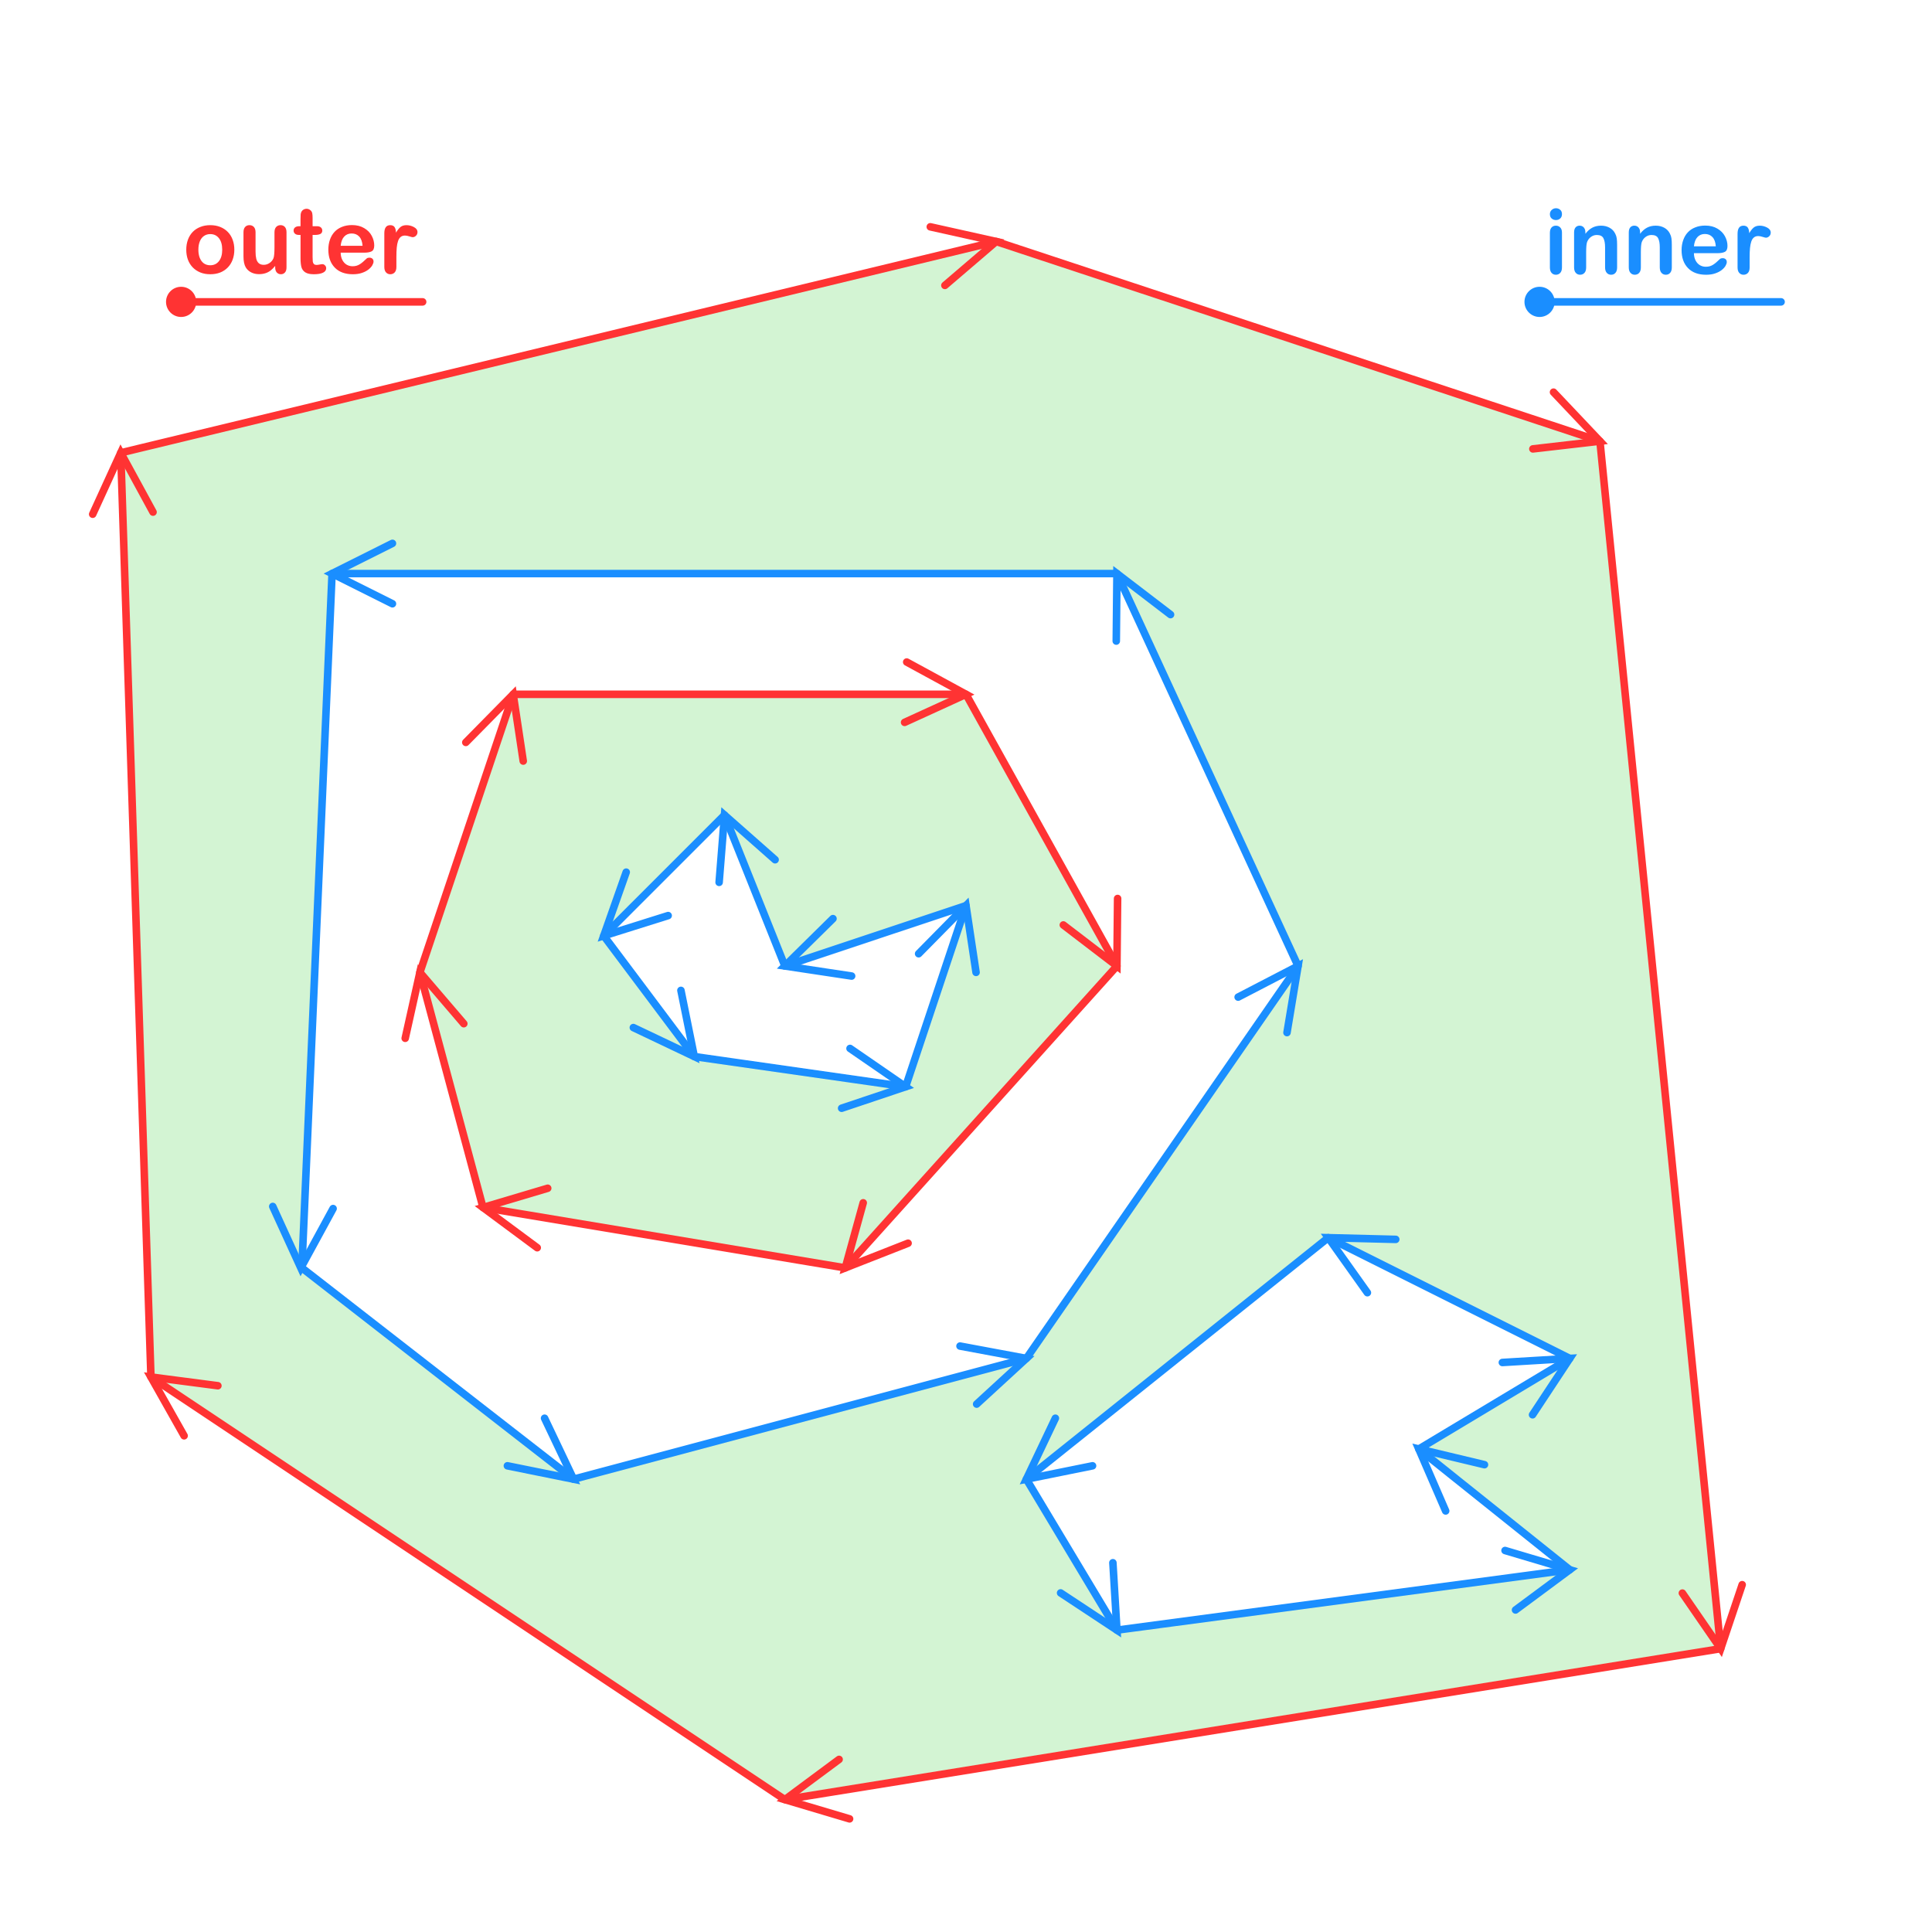 <?xml version="1.0" encoding="UTF-8" standalone="no"?>
<!-- Created with Inkscape (http://www.inkscape.org/) -->

<svg
   width="2048"
   height="2048"
   viewBox="0 0 2048 2048"
   version="1.1"
   id="svg5"
   inkscape:version="1.3.2 (091e20e, 2023-11-25)"
   sodipodi:docname="contour.svg"
   inkscape:export-filename="hole_solver.png"
   inkscape:export-xdpi="96"
   inkscape:export-ydpi="96"
   xmlns:inkscape="http://www.inkscape.org/namespaces/inkscape"
   xmlns:sodipodi="http://sodipodi.sourceforge.net/DTD/sodipodi-0.dtd"
   xmlns="http://www.w3.org/2000/svg"
   xmlns:svg="http://www.w3.org/2000/svg">
  <sodipodi:namedview
     id="namedview7"
     pagecolor="#ffffff"
     bordercolor="#666666"
     borderopacity="1.0"
     inkscape:showpageshadow="2"
     inkscape:pageopacity="0.0"
     inkscape:pagecheckerboard="true"
     inkscape:deskcolor="#d1d1d1"
     inkscape:document-units="px"
     showgrid="true"
     inkscape:zoom="3.4228051"
     inkscape:cx="1751.9256"
     inkscape:cy="383.6035"
     inkscape:window-width="2008"
     inkscape:window-height="1023"
     inkscape:window-x="351"
     inkscape:window-y="161"
     inkscape:window-maximized="0"
     inkscape:current-layer="layer1">
    <inkscape:grid
       id="grid1"
       units="px"
       originx="0"
       originy="0"
       spacingx="32"
       spacingy="32"
       empcolor="#0099e5"
       empopacity="0.302"
       color="#0099e5"
       opacity="0.149"
       empspacing="5"
       dotted="false"
       gridanglex="30"
       gridanglez="30"
       visible="true" />
  </sodipodi:namedview>
  <defs
     id="defs2">
    <inkscape:path-effect
       effect="fillet_chamfer"
       id="path-effect49"
       is_visible="true"
       lpeversion="1"
       nodesatellites_param="F,0,0,1,0,5.242,0,1 @ F,0,0,1,0,0,0,1 @ F,0,0,1,0,4,0,1 @ F,0,0,1,0,4.212,0,1 @ F,0,0,1,0,0,0,1 @ F,0,0,1,0,5.636,0,1 @ F,0,0,1,0,0,0,1"
       radius="0"
       unit="px"
       method="auto"
       mode="F"
       chamfer_steps="1"
       flexible="false"
       use_knot_distance="true"
       apply_no_radius="true"
       apply_with_radius="true"
       only_selected="false"
       hide_knots="false" />
  </defs>
  <g
     inkscape:label="Layer 1"
     inkscape:groupmode="layer"
     id="layer1">
    <path
       id="path26"
       style="fill:#1fc71f;fill-opacity:0.196;stroke:none;stroke-width:8;stroke-linecap:butt;stroke-linejoin:round;stroke-dasharray:none;stroke-opacity:1"
       d="M 1056 256 L 128 480 L 160 1459.674 L 832 1907.674 L 1824 1747.674 L 1696 467.674 L 1056 256 z M 352 608 L 1184 608 L 1376 1024 L 1088 1440 L 608 1568 L 320 1344 L 352 608 z M 1408 1312 L 1664 1440 L 1504 1536 L 1664 1664 L 1184 1728 L 1088 1568 L 1408 1312 z " />
    <path
       id="path29"
       style="fill:#1fc71f;fill-opacity:0.196;stroke:none;stroke-width:8;stroke-linecap:butt;stroke-linejoin:round;stroke-dasharray:none;stroke-opacity:1"
       d="M 544,736 445.102,1030.783 512,1280 l 384,64 288,-320 -160,-288 z m 224,128 64,160 192,-64 -64,192 -224,-32 -96,-128 z"
       sodipodi:nodetypes="cccccccccccccc" />
    <path
       style="fill:none;stroke:#1a8eff;stroke-width:8;stroke-linecap:round;stroke-linejoin:miter;stroke-dasharray:none;stroke-opacity:1"
       d="m 416,576 -64,32 64,32"
       id="path3"
       sodipodi:nodetypes="ccc" />
    <path
       style="fill:none;stroke:#ff3333;stroke-width:8;stroke-linecap:round;stroke-linejoin:miter;stroke-dasharray:none;stroke-opacity:1"
       d="M 986.16,240.434 1056,256 l -54.357,46.532"
       id="path4"
       sodipodi:nodetypes="ccc" />
    <path
       style="fill:none;stroke:#ff3333;stroke-width:8;stroke-linecap:round;stroke-linejoin:miter;stroke-dasharray:none;stroke-opacity:1"
       d="M 1846.782,1679.843 1824,1747.674 1783.404,1688.75"
       id="path5"
       sodipodi:nodetypes="ccc" />
    <path
       style="fill:none;stroke:#ff3333;stroke-width:8;stroke-linecap:round;stroke-linejoin:miter;stroke-dasharray:none;stroke-opacity:1"
       d="M 1624.915,475.855 1696,467.674 1646.804,415.714"
       id="path6"
       sodipodi:nodetypes="ccc" />
    <path
       style="fill:none;stroke:#ff3333;stroke-width:8;stroke-linecap:round;stroke-linejoin:miter;stroke-dasharray:none;stroke-opacity:1"
       d="M 900.584,1928.074 832,1907.674 l 57.471,-42.627"
       id="path7"
       sodipodi:nodetypes="ccc" />
    <path
       style="fill:none;stroke:#ff3333;stroke-width:8;stroke-linecap:round;stroke-linejoin:miter;stroke-dasharray:none;stroke-opacity:1"
       d="M 195.164,1521.991 160,1459.674 l 70.953,9.259"
       id="path8"
       sodipodi:nodetypes="ccc" />
    <path
       style="fill:none;stroke:#ff3333;stroke-width:8;stroke-linecap:round;stroke-linejoin:miter;stroke-dasharray:none;stroke-opacity:1"
       d="M 98.253,545.078 128,480 l 34.214,62.844"
       id="path9"
       sodipodi:nodetypes="ccc" />
    <path
       style="fill:none;stroke:#1a8eff;stroke-width:8;stroke-linecap:round;stroke-linejoin:miter;stroke-dasharray:none;stroke-opacity:1"
       d="m 289.136,1278.903 29.747,65.078 34.214,-62.844"
       id="path10"
       sodipodi:nodetypes="ccc" />
    <path
       style="fill:none;stroke:#1a8eff;stroke-width:8;stroke-linecap:round;stroke-linejoin:miter;stroke-dasharray:none;stroke-opacity:1"
       d="M 537.866,1553.814 608,1568 577.269,1503.381"
       id="path11"
       sodipodi:nodetypes="ccc" />
    <path
       style="fill:none;stroke:#1a8eff;stroke-width:8;stroke-linecap:round;stroke-linejoin:miter;stroke-dasharray:none;stroke-opacity:1"
       d="M 1035.3,1488.401 1088,1440 l -70.341,-13.12"
       id="path12"
       sodipodi:nodetypes="ccc" />
    <path
       style="fill:none;stroke:#1a8eff;stroke-width:8;stroke-linecap:round;stroke-linejoin:miter;stroke-dasharray:none;stroke-opacity:1"
       d="M 1364.27,1094.586 1376,1024 l -63.507,32.968"
       id="path13"
       sodipodi:nodetypes="ccc" />
    <path
       style="fill:none;stroke:#1a8eff;stroke-width:8;stroke-linecap:round;stroke-linejoin:miter;stroke-dasharray:none;stroke-opacity:1"
       d="M 1240.817,651.495 1184,608 l -0.706,71.551"
       id="path14"
       sodipodi:nodetypes="ccc" />
    <path
       style="fill:none;stroke:#ff3333;stroke-width:8;stroke-linecap:round;stroke-linejoin:miter;stroke-dasharray:none;stroke-opacity:1"
       d="M 1127.183,980.505 1184,1024 l 0.706,-71.551"
       id="path15"
       sodipodi:nodetypes="ccc" />
    <path
       style="fill:none;stroke:#ff3333;stroke-width:8;stroke-linecap:round;stroke-linejoin:miter;stroke-dasharray:none;stroke-opacity:1"
       d="M 915.044,1275.027 896,1344 l 66.605,-26.149"
       id="path16"
       sodipodi:nodetypes="ccc" />
    <path
       style="fill:none;stroke:#ff3333;stroke-width:8;stroke-linecap:round;stroke-linejoin:miter;stroke-dasharray:none;stroke-opacity:1"
       d="M 580.584,1259.601 512,1280 l 57.471,42.628"
       id="path17"
       sodipodi:nodetypes="ccc" />
    <path
       style="fill:none;stroke:#ff3333;stroke-width:8;stroke-linecap:round;stroke-linejoin:miter;stroke-dasharray:none;stroke-opacity:1"
       d="m 429.536,1100.623 15.566,-69.84 46.533,54.357"
       id="path18"
       sodipodi:nodetypes="ccc" />
    <path
       style="fill:none;stroke:#ff3333;stroke-width:8;stroke-linecap:round;stroke-linejoin:miter;stroke-dasharray:none;stroke-opacity:1"
       d="M 554.656,806.756 544,736 493.789,786.979"
       id="path19"
       sodipodi:nodetypes="ccc" />
    <path
       style="fill:none;stroke:#ff3333;stroke-width:8;stroke-linecap:round;stroke-linejoin:miter;stroke-dasharray:none;stroke-opacity:1"
       d="M 961.156,701.787 1024,736 958.922,765.748"
       id="path20"
       sodipodi:nodetypes="ccc" />
    <path
       style="fill:none;stroke:#1a8eff;stroke-width:8;stroke-linecap:round;stroke-linejoin:miter;stroke-dasharray:none;stroke-opacity:1"
       d="M 721.814,1049.867 736,1120 671.381,1089.268"
       id="path21"
       sodipodi:nodetypes="ccc" />
    <path
       style="fill:none;stroke:#1a8eff;stroke-width:8;stroke-linecap:round;stroke-linejoin:miter;stroke-dasharray:none;stroke-opacity:1"
       d="M 901.076,1111.405 960,1152 l -67.831,22.782"
       id="path22"
       sodipodi:nodetypes="ccc" />
    <path
       style="fill:none;stroke:#1a8eff;stroke-width:8;stroke-linecap:round;stroke-linejoin:miter;stroke-dasharray:none;stroke-opacity:1"
       d="M 663.809,924.523 640,992 708.267,970.561"
       id="path23"
       sodipodi:nodetypes="ccc" />
    <path
       style="fill:none;stroke:#1a8eff;stroke-width:8;stroke-linecap:round;stroke-linejoin:miter;stroke-dasharray:none;stroke-opacity:1"
       d="M 973.789,1010.979 1024,960 l 10.657,70.757"
       id="path24"
       sodipodi:nodetypes="ccc" />
    <path
       style="fill:none;stroke:#1a8eff;stroke-width:8;stroke-linecap:round;stroke-linejoin:miter;stroke-dasharray:none;stroke-opacity:1"
       d="M 902.756,1034.656 832,1024 882.979,973.789"
       id="path25"
       sodipodi:nodetypes="ccc" />
    <path
       style="fill:none;stroke:#1a8eff;stroke-width:8;stroke-linecap:round;stroke-linejoin:miter;stroke-dasharray:none;stroke-opacity:1"
       d="M 762.306,935.327 768,864 l 53.645,47.353"
       id="path27"
       sodipodi:nodetypes="ccc" />
    <path
       style="fill:none;stroke:#1a8eff;stroke-width:8;stroke-linecap:round;stroke-linejoin:miter;stroke-dasharray:none;stroke-opacity:1"
       d="M 1595.416,1643.6 1664,1664 l -57.471,42.627"
       id="path28"
       sodipodi:nodetypes="ccc" />
    <path
       style="fill:none;stroke:#1a8eff;stroke-width:8;stroke-linecap:round;stroke-linejoin:miter;stroke-dasharray:none;stroke-opacity:1"
       d="M 1179.713,1656.574 1184,1728 l -59.713,-39.426"
       id="path30"
       sodipodi:nodetypes="ccc" />
    <path
       style="fill:none;stroke:#1a8eff;stroke-width:8;stroke-linecap:round;stroke-linejoin:miter;stroke-dasharray:none;stroke-opacity:1"
       d="M 1158.134,1553.814 1088,1568 l 30.732,-64.619"
       id="path31"
       sodipodi:nodetypes="ccc" />
    <path
       style="fill:none;stroke:#1a8eff;stroke-width:8;stroke-linecap:round;stroke-linejoin:miter;stroke-dasharray:none;stroke-opacity:1"
       d="M 1449.486,1370.3 1408,1312 l 71.532,1.792"
       id="path32"
       sodipodi:nodetypes="ccc" />
    <path
       style="fill:none;stroke:#1a8eff;stroke-width:8;stroke-linecap:round;stroke-linejoin:miter;stroke-dasharray:none;stroke-opacity:1"
       d="M 1592.574,1444.287 1664,1440 l -39.426,59.713"
       id="path33"
       sodipodi:nodetypes="ccc" />
    <path
       style="fill:none;stroke:#1a8eff;stroke-width:8;stroke-linecap:round;stroke-linejoin:miter;stroke-dasharray:none;stroke-opacity:1"
       d="M 1532.458,1601.652 1504,1536 l 69.597,16.625"
       id="path34"
       sodipodi:nodetypes="ccc" />
    <path
       d="m 248.398,264.695 q 0,5.719 -1.781,10.547 -1.781,4.828 -5.156,8.297 -3.375,3.469 -8.062,5.344 -4.688,1.828 -10.547,1.828 -5.812,0 -10.453,-1.875 -4.641,-1.875 -8.062,-5.344 -3.375,-3.516 -5.156,-8.25 -1.734,-4.781 -1.734,-10.547 0,-5.812 1.781,-10.641 1.781,-4.828 5.109,-8.25 3.328,-3.422 8.062,-5.25 4.734,-1.875 10.453,-1.875 5.812,0 10.547,1.875 4.734,1.875 8.109,5.344 3.375,3.469 5.109,8.25 1.781,4.781 1.781,10.547 z m -12.844,0 q 0,-7.828 -3.469,-12.188 -3.422,-4.359 -9.234,-4.359 -3.75,0 -6.609,1.969 -2.859,1.922 -4.406,5.719 -1.547,3.797 -1.547,8.859 0,5.016 1.5,8.766 1.547,3.75 4.359,5.766 2.859,1.969 6.703,1.969 5.812,0 9.234,-4.359 3.469,-4.406 3.469,-12.141 z m 56.156,18.797 v -1.641 q -2.297,2.906 -4.828,4.875 -2.531,1.969 -5.531,2.906 -3,0.984 -6.844,0.984 -4.641,0 -8.344,-1.922 -3.656,-1.922 -5.672,-5.297 -2.391,-4.078 -2.391,-11.719 v -25.359 q 0,-3.844 1.734,-5.719 1.734,-1.922 4.594,-1.922 2.906,0 4.688,1.922 1.781,1.922 1.781,5.719 v 20.484 q 0,4.453 0.75,7.5 0.75,3 2.672,4.734 1.969,1.688 5.297,1.688 3.234,0 6.094,-1.922 2.859,-1.922 4.172,-5.016 1.078,-2.719 1.078,-11.906 v -15.562 q 0,-3.797 1.781,-5.719 1.781,-1.922 4.641,-1.922 2.859,0 4.594,1.922 1.734,1.875 1.734,5.719 v 37.078 q 0,3.656 -1.688,5.484 -1.641,1.828 -4.266,1.828 -2.625,0 -4.359,-1.875 -1.688,-1.922 -1.688,-5.344 z m 25.453,-43.688 h 1.406 v -7.688 q 0,-3.094 0.141,-4.828 0.188,-1.781 0.938,-3.047 0.75,-1.312 2.156,-2.109 1.406,-0.844 3.141,-0.844 2.438,0 4.406,1.828 1.312,1.219 1.641,3 0.375,1.734 0.375,4.969 v 8.719 h 4.688 q 2.719,0 4.125,1.312 1.453,1.266 1.453,3.281 0,2.578 -2.062,3.609 -2.016,1.031 -5.812,1.031 h -2.391 v 23.531 q 0,3 0.188,4.641 0.234,1.594 1.125,2.625 0.938,0.984 3,0.984 1.125,0 3.047,-0.375 1.922,-0.422 3,-0.422 1.547,0 2.766,1.266 1.266,1.219 1.266,3.047 0,3.094 -3.375,4.734 -3.375,1.641 -9.703,1.641 -6,0 -9.094,-2.016 -3.094,-2.016 -4.078,-5.578 -0.938,-3.562 -0.938,-9.516 v -24.562 h -1.688 q -2.766,0 -4.219,-1.312 -1.453,-1.312 -1.453,-3.328 0,-2.016 1.5,-3.281 1.547,-1.312 4.453,-1.312 z m 69,28.031 h -25.031 q 0.047,4.359 1.734,7.688 1.734,3.328 4.547,5.016 2.859,1.688 6.281,1.688 2.297,0 4.172,-0.516 1.922,-0.562 3.703,-1.688 1.781,-1.172 3.281,-2.484 1.5,-1.312 3.891,-3.562 0.984,-0.844 2.812,-0.844 1.969,0 3.188,1.078 1.219,1.078 1.219,3.047 0,1.734 -1.359,4.078 -1.359,2.297 -4.125,4.453 -2.719,2.109 -6.891,3.516 -4.125,1.406 -9.516,1.406 -12.328,0 -19.172,-7.031 -6.844,-7.031 -6.844,-19.078 0,-5.672 1.688,-10.5 1.688,-4.875 4.922,-8.344 3.234,-3.469 7.969,-5.297 4.734,-1.875 10.5,-1.875 7.5,0 12.844,3.188 5.391,3.141 8.062,8.156 2.672,5.016 2.672,10.219 0,4.828 -2.766,6.281 -2.766,1.406 -7.781,1.406 z m -25.031,-7.266 h 23.203 q -0.469,-6.562 -3.562,-9.797 -3.047,-3.281 -8.062,-3.281 -4.781,0 -7.875,3.328 -3.047,3.281 -3.703,9.75 z m 59.062,11.672 v 10.688 q 0,3.891 -1.828,5.859 -1.828,1.922 -4.641,1.922 -2.766,0 -4.547,-1.969 -1.781,-1.969 -1.781,-5.812 v -35.625 q 0,-8.625 6.234,-8.625 3.188,0 4.594,2.016 1.406,2.016 1.547,5.953 2.297,-3.938 4.688,-5.953 2.438,-2.016 6.469,-2.016 4.031,0 7.828,2.016 3.797,2.016 3.797,5.344 0,2.344 -1.641,3.891 -1.594,1.5 -3.469,1.5 -0.703,0 -3.422,-0.844 -2.672,-0.891 -4.734,-0.891 -2.812,0 -4.594,1.5 -1.781,1.453 -2.766,4.359 -0.984,2.906 -1.359,6.938 -0.375,3.984 -0.375,9.75 z"
       id="text34"
       style="font-size:96px;line-height:1.25;font-family:'Arial Rounded MT Bold';-inkscape-font-specification:'Arial Rounded MT Bold, ';word-spacing:0px;direction:rtl;fill:#ff3333;fill-opacity:1"
       aria-label="outer" />
    <path
       d="m 1655.75,246.484 v 36.984 q 0,3.844 -1.828,5.812 -1.828,1.969 -4.641,1.969 -2.812,0 -4.594,-2.016 -1.734,-2.016 -1.734,-5.766 v -36.609 q 0,-3.797 1.734,-5.719 1.781,-1.922 4.594,-1.922 2.812,0 4.641,1.922 1.828,1.922 1.828,5.344 z m -6.328,-13.219 q -2.672,0 -4.594,-1.641 -1.875,-1.641 -1.875,-4.641 0,-2.719 1.922,-4.453 1.969,-1.781 4.547,-1.781 2.484,0 4.406,1.594 1.922,1.594 1.922,4.641 0,2.953 -1.875,4.641 -1.875,1.641 -4.453,1.641 z m 31.172,13.031 v 1.547 q 3.375,-4.453 7.359,-6.516 4.031,-2.109 9.234,-2.109 5.062,0 9.047,2.203 3.984,2.203 5.953,6.234 1.266,2.344 1.641,5.062 0.375,2.719 0.375,6.938 v 23.812 q 0,3.844 -1.781,5.812 -1.734,1.969 -4.547,1.969 -2.859,0 -4.641,-2.016 -1.781,-2.016 -1.781,-5.766 v -21.328 q 0,-6.328 -1.781,-9.656 -1.734,-3.375 -6.984,-3.375 -3.422,0 -6.234,2.062 -2.812,2.016 -4.125,5.578 -0.938,2.859 -0.938,10.688 v 16.031 q 0,3.891 -1.828,5.859 -1.781,1.922 -4.641,1.922 -2.766,0 -4.547,-2.016 -1.781,-2.016 -1.781,-5.766 v -36.984 q 0,-3.656 1.594,-5.438 1.594,-1.828 4.359,-1.828 1.688,0 3.047,0.797 1.359,0.797 2.156,2.391 0.844,1.594 0.844,3.891 z m 57.984,0 v 1.547 q 3.375,-4.453 7.359,-6.516 4.031,-2.109 9.234,-2.109 5.062,0 9.047,2.203 3.984,2.203 5.953,6.234 1.266,2.344 1.641,5.062 0.375,2.719 0.375,6.938 v 23.812 q 0,3.844 -1.781,5.812 -1.734,1.969 -4.547,1.969 -2.859,0 -4.641,-2.016 -1.781,-2.016 -1.781,-5.766 v -21.328 q 0,-6.328 -1.781,-9.656 -1.734,-3.375 -6.984,-3.375 -3.422,0 -6.234,2.062 -2.812,2.016 -4.125,5.578 -0.938,2.859 -0.938,10.688 v 16.031 q 0,3.891 -1.828,5.859 -1.781,1.922 -4.641,1.922 -2.766,0 -4.547,-2.016 -1.781,-2.016 -1.781,-5.766 v -36.984 q 0,-3.656 1.594,-5.438 1.594,-1.828 4.359,-1.828 1.688,0 3.047,0.797 1.359,0.797 2.156,2.391 0.844,1.594 0.844,3.891 z m 82.078,22.078 h -25.031 q 0.047,4.359 1.734,7.688 1.734,3.328 4.547,5.016 2.859,1.688 6.281,1.688 2.297,0 4.172,-0.516 1.922,-0.562 3.703,-1.688 1.781,-1.172 3.281,-2.484 1.5,-1.312 3.891,-3.562 0.984,-0.844 2.812,-0.844 1.969,0 3.188,1.078 1.219,1.078 1.219,3.047 0,1.734 -1.359,4.078 -1.359,2.297 -4.125,4.453 -2.719,2.109 -6.891,3.516 -4.125,1.406 -9.516,1.406 -12.328,0 -19.172,-7.031 -6.844,-7.031 -6.844,-19.078 0,-5.672 1.688,-10.5 1.688,-4.875 4.922,-8.344 3.234,-3.469 7.969,-5.297 4.734,-1.875 10.5,-1.875 7.5,0 12.844,3.188 5.391,3.141 8.062,8.156 2.672,5.016 2.672,10.219 0,4.828 -2.766,6.281 -2.766,1.406 -7.781,1.406 z m -25.031,-7.266 h 23.203 q -0.469,-6.562 -3.562,-9.797 -3.047,-3.281 -8.062,-3.281 -4.781,0 -7.875,3.328 -3.047,3.281 -3.703,9.75 z m 59.062,11.672 v 10.688 q 0,3.891 -1.828,5.859 -1.828,1.922 -4.641,1.922 -2.766,0 -4.547,-1.969 -1.781,-1.969 -1.781,-5.812 v -35.625 q 0,-8.625 6.234,-8.625 3.188,0 4.594,2.016 1.406,2.016 1.547,5.953 2.297,-3.938 4.688,-5.953 2.438,-2.016 6.469,-2.016 4.031,0 7.828,2.016 3.797,2.016 3.797,5.344 0,2.344 -1.641,3.891 -1.594,1.5 -3.469,1.5 -0.703,0 -3.422,-0.844 -2.672,-0.891 -4.734,-0.891 -2.812,0 -4.594,1.5 -1.781,1.453 -2.766,4.359 -0.984,2.906 -1.359,6.938 -0.375,3.984 -0.375,9.75 z"
       id="text35"
       style="font-size:96px;line-height:1.25;font-family:'Arial Rounded MT Bold';-inkscape-font-specification:'Arial Rounded MT Bold, ';word-spacing:0px;direction:rtl;fill:#1a8eff;fill-opacity:1"
       aria-label="inner" />
    <path
       id="path1"
       style="fill:none;fill-opacity:0.196;stroke:#ff3333;stroke-width:8;stroke-linecap:butt;stroke-linejoin:round;stroke-dasharray:none;stroke-opacity:1"
       d="m 1056,256 -928,224 32,979.674 672,448 992,-160 -128,-1280 z"
       sodipodi:nodetypes="ccccccc" />
    <path
       id="path2"
       style="fill:none;fill-opacity:0.196;stroke:#ff3333;stroke-width:8;stroke-linecap:butt;stroke-linejoin:round;stroke-dasharray:none;stroke-opacity:1"
       d="M 544,736 445.102,1030.783 512,1280 l 384,64 288,-320 -160,-288 z"
       sodipodi:nodetypes="ccccccc" />
    <path
       style="fill:none;stroke:#1a8eff;stroke-width:8;stroke-linecap:butt;stroke-linejoin:round;stroke-opacity:1;stroke-dasharray:none"
       d="M 1184,608 H 352 l -32,736 288,224 480,-128 288,-416 z"
       id="path36" />
    <path
       style="fill:none;stroke:#1a8eff;stroke-width:8;stroke-linecap:round;stroke-linejoin:round;stroke-opacity:1;stroke-dasharray:none"
       d="m 640,992 96,128 224,32 64,-192 -192,64 -64,-160 z"
       id="path37" />
    <path
       style="fill:none;stroke:#1a8eff;stroke-width:8;stroke-linecap:round;stroke-linejoin:round;stroke-opacity:1;stroke-dasharray:none"
       d="m 1088,1568 96,160 480,-64 -160,-128 160,-96 -256,-128 z"
       id="path38" />
    <path
       style="fill:none;stroke:#ff3333;stroke-width:8;stroke-linecap:round;stroke-linejoin:miter;stroke-opacity:1;stroke-dasharray:none"
       d="M 448,320 H 192"
       id="path39" />
    <circle
       style="fill:#ff3333;fill-opacity:1;stroke:none;stroke-width:8;stroke-linecap:round;stroke-linejoin:round;stroke-miterlimit:16;stroke-dasharray:none;stroke-opacity:1"
       id="path40"
       cx="192"
       cy="320"
       r="16" />
    <path
       style="fill:#1a8eff;stroke:#1a8eff;stroke-width:8;stroke-linecap:round;stroke-linejoin:miter;stroke-dasharray:none;stroke-opacity:1;fill-opacity:1"
       d="M 1888,320 H 1632"
       id="path41" />
    <circle
       style="fill:#1a8eff;fill-opacity:1;stroke:none;stroke-width:8;stroke-linecap:round;stroke-linejoin:round;stroke-miterlimit:16;stroke-dasharray:none;stroke-opacity:1"
       id="circle41"
       cx="1632"
       cy="320"
       r="16" />
  </g>
</svg>
